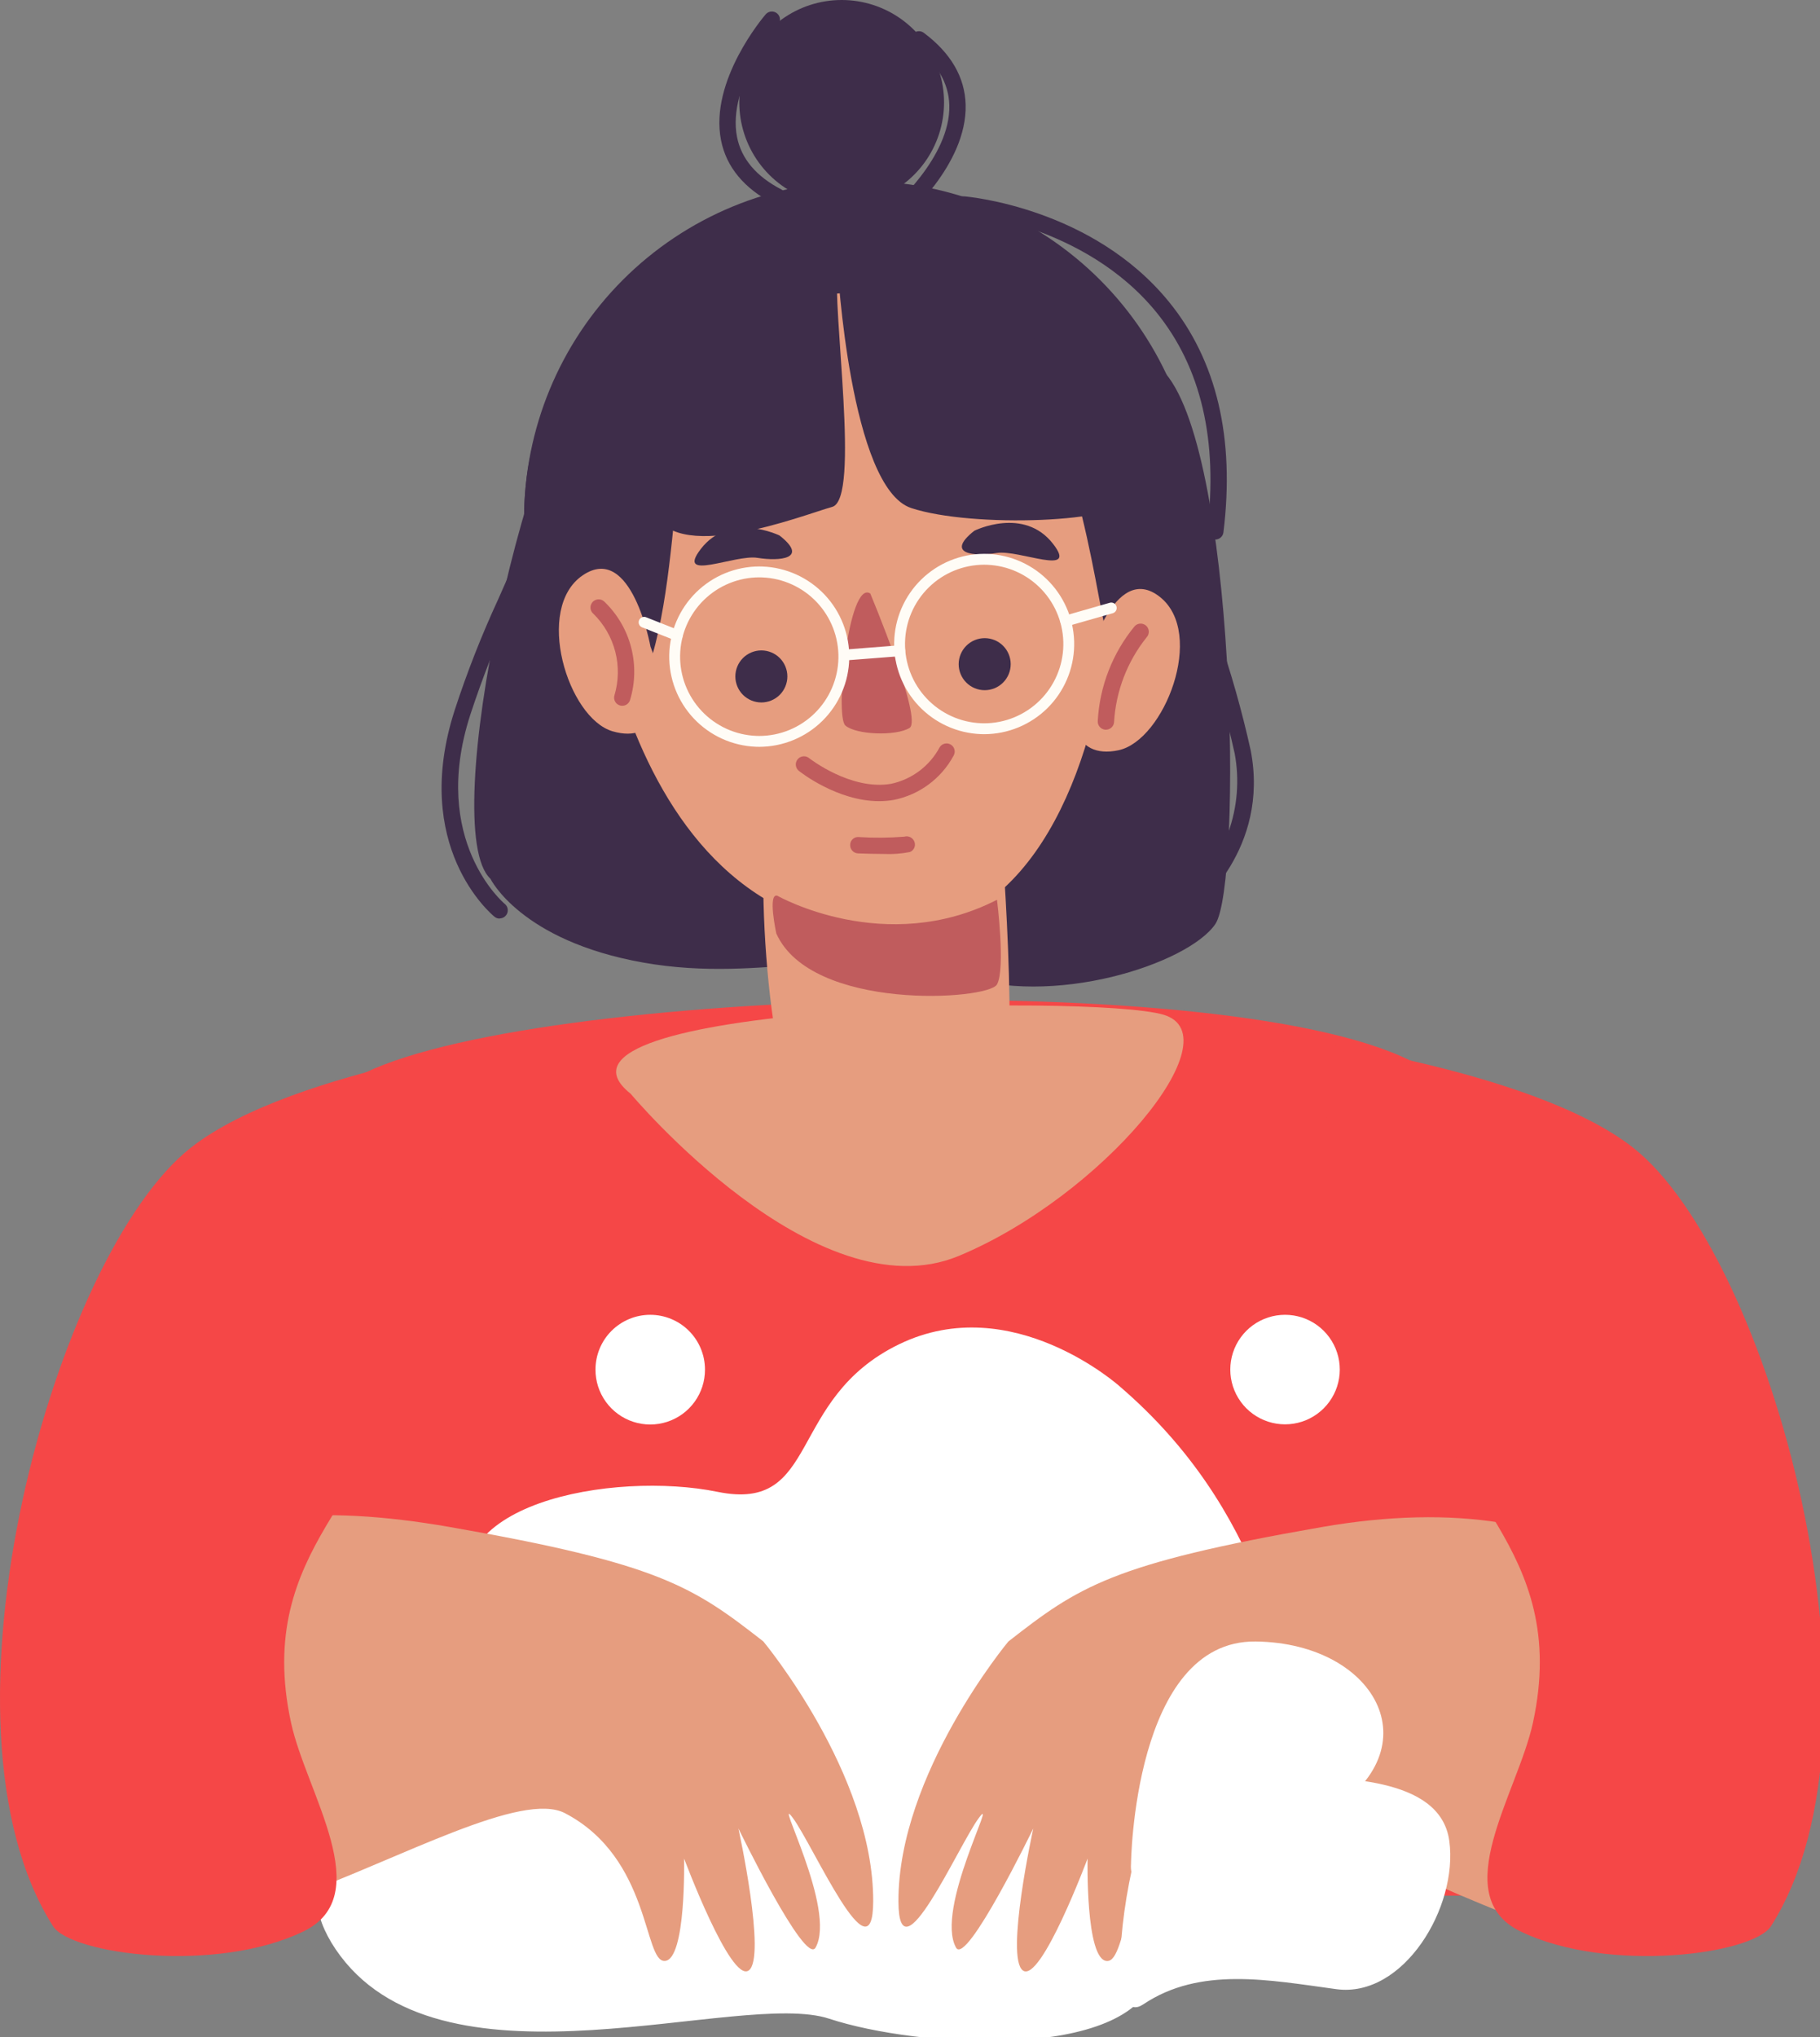 <svg
    xmlns="http://www.w3.org/2000/svg"
    viewBox="0 0 185 207"
    id="vector">
    <rect x="0" y="0" width="185" height="207" fill="#808080" stroke="none"/>
    <path
        id="path"
        d="M 29.603 192.613 L 156.84 192.613 C 156.84 192.613 161.295 119.454 145.087 108.751 C 128.879 98.048 53.076 100.281 36.276 109.425 C 19.476 118.569 29.603 192.613 29.603 192.613 Z"
        fill="#f54747"/>
    <path
        id="path_1"
        d="M 50.787 93.337 C 50.596 93.337 50.41 93.271 50.263 93.149 C 49.914 92.864 41.753 85.995 46.219 72.157 C 47.475 68.307 48.957 64.534 50.656 60.857 C 53.083 55.409 54.839 51.476 55.173 43.057 C 55.177 42.911 55.219 42.768 55.297 42.644 C 55.374 42.52 55.483 42.419 55.612 42.351 C 55.742 42.282 55.887 42.25 56.033 42.257 C 56.253 42.266 56.461 42.362 56.61 42.523 C 56.76 42.685 56.84 42.899 56.833 43.119 C 56.484 51.852 54.582 56.119 52.172 61.524 C 50.5 65.145 49.039 68.861 47.797 72.651 C 43.676 85.423 51.235 91.788 51.314 91.851 C 51.446 91.96 51.541 92.106 51.586 92.271 C 51.631 92.435 51.624 92.61 51.567 92.771 C 51.509 92.931 51.404 93.07 51.264 93.169 C 51.125 93.267 50.959 93.32 50.788 93.321 Z"
        fill="#3e2d4a"/>
    <path
        id="path_2"
        d="M 85.555 10.406 M 75.149 10.406 C 75.149 8.209 75.845 6.067 77.136 4.29 C 78.428 2.512 80.25 1.188 82.339 0.509 C 84.429 -0.17 86.681 -0.17 88.771 0.509 C 90.86 1.188 92.682 2.512 93.974 4.29 C 95.265 6.067 95.961 8.209 95.961 10.406 C 95.961 12.603 95.265 14.745 93.974 16.522 C 92.682 18.3 90.86 19.624 88.771 20.303 C 86.681 20.982 84.429 20.982 82.339 20.303 C 80.25 19.624 78.428 18.3 77.136 16.522 C 75.845 14.745 75.149 12.603 75.149 10.406"
        fill="#3e2d4a"/>
    <path
        id="path_3"
        d="M 49.857 89.295 C 49.857 89.295 52.908 95.589 65.375 97.805 C 77.842 100.021 87.625 95.51 97.249 98.999 C 106.873 102.488 120.777 97.942 123.532 93.899 C 126.287 89.856 125.712 45.072 118.122 37.564 C 110.532 30.056 70.774 23.786 62.159 32.574 C 53.544 41.362 44.39 84.252 49.857 89.295 Z"
        fill="#3e2d4a"/>
    <path
        id="path_4"
        d="M 87.564 52.681 M 53.273 52.681 C 53.273 43.59 56.888 34.862 63.317 28.434 C 69.745 22.005 78.473 18.39 87.564 18.39 C 96.655 18.39 105.383 22.005 111.811 28.434 C 118.24 34.862 121.855 43.59 121.855 52.681 C 121.855 61.772 118.24 70.5 111.811 76.928 C 105.383 83.357 96.655 86.972 87.564 86.972 C 78.473 86.972 69.745 83.357 63.317 76.928 C 56.888 70.5 53.273 61.772 53.273 52.681"
        fill="#3e2d4a"/>
    <path
        id="path_5"
        d="M 101.629 82.636 C 101.629 82.636 103.855 109.336 101.629 112.308 C 99.403 115.28 85.311 113.051 81.601 112.308 C 77.891 111.565 76.408 82.636 78.634 82.636 C 80.86 82.636 101.207 76.682 101.629 82.636 Z"
        fill="#e69d7f"/>
    <path
        id="path_6"
        d="M 59.567 51.395 C 59.567 51.395 60.975 93.019 89.117 94.814 C 117.259 96.609 117.228 37.966 107.045 32.389 C 96.862 26.812 54.363 27.856 59.567 51.395 Z"
        fill="#e69d7f"/>
    <path
        id="path_7"
        d="M 88.461 60.305 C 88.461 60.305 93.836 73.117 92.452 73.966 C 91.068 74.815 87.022 74.666 85.932 73.721 C 84.842 72.776 86.261 58.872 88.461 60.305 Z"
        fill="#c05c5d"/>
    <path
        id="path_8"
        d="M 77.391 68.732 M 74.747 68.732 C 74.747 68.031 75.026 67.358 75.521 66.862 C 76.017 66.367 76.69 66.088 77.391 66.088 C 78.092 66.088 78.765 66.367 79.261 66.862 C 79.756 67.358 80.035 68.031 80.035 68.732 C 80.035 69.433 79.756 70.106 79.261 70.602 C 78.765 71.097 78.092 71.376 77.391 71.376 C 76.69 71.376 76.017 71.097 75.521 70.602 C 75.026 70.106 74.747 69.433 74.747 68.732"
        fill="#3e2d4a"/>
    <path
        id="path_9"
        d="M 100.092 67.486 M 97.448 67.486 C 97.448 66.785 97.727 66.112 98.222 65.616 C 98.718 65.121 99.391 64.842 100.092 64.842 C 100.793 64.842 101.466 65.121 101.962 65.616 C 102.457 66.112 102.736 66.785 102.736 67.486 C 102.736 68.187 102.457 68.86 101.962 69.356 C 101.466 69.851 100.793 70.13 100.092 70.13 C 99.391 70.13 98.718 69.851 98.222 69.356 C 97.727 68.86 97.448 68.187 97.448 67.486"
        fill="#3e2d4a"/>
    <path
        id="path_10"
        d="M 81.724 29.198 C 81.724 29.198 71.634 34.077 69.712 43.237 C 67.79 52.397 68.786 75.854 58.096 74.777 C 58.096 74.777 37.394 28.358 81.724 29.198 Z"
        fill="#3e2d4a"/>
    <path
        id="path_11"
        d="M 87.042 29.397 C 86.127 30.051 97.442 30.025 103.92 37.871 C 110.398 45.717 111.928 65.321 112.929 65.686 C 113.93 66.051 117.929 41.386 110.829 33.986 C 103.729 26.586 92.256 25.667 87.042 29.397 Z"
        fill="#3e2d4a"/>
    <path
        id="path_12"
        d="M 79.027 91.02 C 79.027 91.02 89.975 97.246 101.343 91.427 C 101.343 91.427 102.227 98.415 101.343 100.027 C 100.459 101.639 82.454 102.791 78.91 94.847 C 78.908 94.847 78.001 90.675 79.027 91.02 Z"
        fill="#c05c5d"/>
    <path
        id="path_13"
        d="M 110.5 67.358 C 110.5 67.358 113.195 56.938 117.893 60.646 C 122.591 64.354 118.342 75.246 113.693 76.232 C 109.044 77.218 107.936 72.73 110.5 67.358 Z"
        fill="#e69d7f"/>
    <path
        id="path_14"
        d="M 66.118 65.695 C 66.118 65.695 64.21 55.103 59.247 58.448 C 54.284 61.793 57.708 72.973 62.267 74.306 C 66.826 75.639 68.273 71.242 66.118 65.695 Z"
        fill="#e69d7f"/>
    <path
        id="path_15"
        d="M 99.035 53.931 C 99.035 53.931 104.071 51.424 107.047 55.269 C 109.665 58.647 103.574 55.815 101.299 56.191 C 99.024 56.567 96.035 56.308 99.035 53.931 Z"
        fill="#3e2d4a"/>
    <path
        id="path_16"
        d="M 79.244 54.417 C 79.244 54.417 74.199 51.928 71.236 55.781 C 68.629 59.17 74.709 56.316 76.986 56.681 C 79.263 57.046 82.251 56.783 79.244 54.417 Z"
        fill="#3e2d4a"/>
    <path
        id="path_17"
        d="M 77.186 75.884 L 76.832 75.877 C 74.437 75.783 72.172 74.754 70.527 73.011 C 68.882 71.269 67.984 68.948 68.028 66.552 C 68.072 64.156 69.055 61.87 70.763 60.189 C 72.472 58.508 74.773 57.563 77.17 57.558 L 77.521 57.565 C 79.916 57.658 82.18 58.688 83.826 60.43 C 85.471 62.172 86.369 64.493 86.325 66.889 C 86.281 69.285 85.299 71.57 83.591 73.251 C 81.883 74.932 79.582 75.878 77.186 75.884 Z M 77.171 58.664 C 75.063 58.668 73.039 59.5 71.537 60.978 C 70.034 62.456 69.17 64.467 69.132 66.574 C 69.093 68.681 69.883 70.722 71.331 72.254 C 72.778 73.786 74.771 74.691 76.877 74.772 L 77.186 74.779 C 79.294 74.774 81.317 73.943 82.819 72.464 C 84.322 70.986 85.185 68.975 85.223 66.868 C 85.262 64.761 84.471 62.72 83.024 61.189 C 81.576 59.657 79.584 58.752 77.478 58.671 Z"
        fill="#fffcf6"/>
    <path
        id="path_18"
        d="M 100.047 74.6 L 99.695 74.593 C 97.3 74.499 95.035 73.47 93.39 71.727 C 91.745 69.985 90.847 67.664 90.891 65.268 C 90.935 62.872 91.918 60.586 93.626 58.905 C 95.335 57.224 97.636 56.279 100.033 56.274 L 100.384 56.281 C 102.779 56.375 105.044 57.404 106.689 59.147 C 108.334 60.889 109.232 63.21 109.188 65.606 C 109.144 68.002 108.161 70.288 106.453 71.969 C 104.744 73.65 102.443 74.595 100.046 74.6 Z M 100.034 57.38 C 97.926 57.384 95.902 58.216 94.4 59.694 C 92.897 61.172 92.033 63.183 91.995 65.29 C 91.956 67.397 92.746 69.438 94.194 70.97 C 95.641 72.502 97.634 73.407 99.74 73.488 L 100.047 73.495 C 102.155 73.491 104.179 72.659 105.681 71.181 C 107.184 69.703 108.048 67.692 108.086 65.585 C 108.125 63.478 107.335 61.437 105.887 59.905 C 104.44 58.373 102.447 57.468 100.341 57.387 Z"
        fill="#fffcf6"/>
    <path
        id="path_19"
        d="M 68.842 65.116 C 68.774 65.115 68.706 65.102 68.642 65.078 L 65.293 63.754 C 65.18 63.715 65.082 63.641 65.015 63.542 C 64.948 63.443 64.915 63.324 64.921 63.205 C 64.926 63.085 64.971 62.971 65.047 62.879 C 65.124 62.787 65.228 62.722 65.345 62.695 C 65.461 62.667 65.583 62.678 65.693 62.726 L 69.045 64.05 C 69.165 64.097 69.264 64.184 69.327 64.296 C 69.389 64.409 69.41 64.539 69.386 64.666 C 69.363 64.792 69.296 64.906 69.197 64.988 C 69.098 65.071 68.973 65.116 68.845 65.116 Z"
        fill="#fffcf6"/>
    <path
        id="path_20"
        d="M 108.33 63.655 C 108.197 63.656 108.067 63.608 107.967 63.52 C 107.866 63.433 107.8 63.312 107.781 63.18 C 107.763 63.048 107.792 62.914 107.865 62.802 C 107.938 62.69 108.049 62.608 108.177 62.572 L 112.835 61.239 C 112.973 61.208 113.118 61.23 113.24 61.303 C 113.362 61.375 113.451 61.492 113.49 61.628 C 113.528 61.764 113.513 61.91 113.447 62.036 C 113.381 62.161 113.269 62.257 113.135 62.302 L 108.479 63.633 C 108.431 63.648 108.38 63.655 108.33 63.655 Z"
        fill="#fffcf6"/>
    <path
        id="path_21"
        d="M 85.138 27.012 C 85.138 27.012 86.407 49.574 92.626 51.623 C 98.845 53.672 114.135 53.109 114.874 50.641 C 115.613 48.173 103.017 28.314 93.979 25.13 C 78.129 19.545 64.446 45.315 66.257 51.53 C 68.068 57.745 81.684 52.304 84.589 51.506 C 87.494 50.708 84.557 31.474 85.138 27.012 Z"
        fill="#3e2d4a"/>
    <path
        id="path_22"
        d="M 85.785 67.112 C 85.646 67.107 85.514 67.049 85.416 66.951 C 85.317 66.852 85.26 66.72 85.254 66.581 C 85.249 66.442 85.296 66.306 85.387 66.201 C 85.478 66.095 85.605 66.028 85.743 66.012 L 91.414 65.57 C 91.512 65.556 91.612 65.57 91.703 65.611 C 91.793 65.652 91.87 65.717 91.924 65.8 C 91.978 65.883 92.008 65.98 92.009 66.079 C 92.02 66.225 91.972 66.369 91.877 66.481 C 91.782 66.592 91.646 66.661 91.5 66.672 L 85.829 67.114 Z"
        fill="#fffcf6"/>
    <path
        id="path_23"
        d="M 79.058 20.819 C 78.926 20.818 78.796 20.787 78.678 20.726 C 75.638 19.156 73.821 16.968 73.286 14.226 C 72.114 8.199 77.586 1.739 77.823 1.467 C 77.936 1.332 78.09 1.236 78.261 1.194 C 78.432 1.151 78.613 1.165 78.776 1.233 C 78.939 1.3 79.076 1.418 79.167 1.569 C 79.258 1.72 79.299 1.896 79.283 2.072 C 79.267 2.248 79.196 2.414 79.079 2.546 C 79.028 2.608 73.892 8.677 74.916 13.912 C 75.352 16.134 76.873 17.931 79.439 19.258 C 79.604 19.343 79.735 19.482 79.812 19.651 C 79.889 19.819 79.907 20.009 79.863 20.19 C 79.819 20.37 79.716 20.53 79.57 20.645 C 79.425 20.76 79.245 20.823 79.059 20.823 Z"
        fill="#3e2d4a"/>
    <path
        id="path_24"
        d="M 91.054 22.672 C 90.884 22.672 90.718 22.619 90.579 22.521 C 90.44 22.424 90.335 22.285 90.277 22.126 C 90.219 21.966 90.211 21.792 90.255 21.628 C 90.299 21.464 90.393 21.317 90.523 21.208 C 90.583 21.155 96.647 16.008 96.497 10.678 C 96.435 8.416 95.228 6.393 92.913 4.665 C 92.772 4.56 92.668 4.414 92.616 4.246 C 92.563 4.079 92.565 3.899 92.622 3.733 C 92.678 3.566 92.786 3.422 92.929 3.321 C 93.073 3.22 93.245 3.167 93.42 3.17 C 93.596 3.172 93.766 3.231 93.906 3.336 C 96.647 5.385 98.08 7.842 98.155 10.636 C 98.323 16.776 91.861 22.247 91.584 22.48 C 91.436 22.605 91.248 22.673 91.054 22.672 Z"
        fill="#3e2d4a"/>
    <path
        id="path_25"
        d="M 120.773 92.636 C 120.6 92.637 120.431 92.583 120.29 92.483 C 120.149 92.383 120.043 92.241 119.986 92.078 C 119.929 91.915 119.925 91.737 119.975 91.572 C 120.024 91.406 120.124 91.259 120.26 91.153 C 122.351 89.404 123.939 87.129 124.86 84.563 C 125.781 81.998 126.003 79.233 125.502 76.553 C 124.63 72.632 123.534 68.765 122.219 64.97 C 119.889 57.754 117.481 50.292 117.441 43.089 C 117.44 42.943 117.478 42.8 117.55 42.674 C 117.622 42.547 117.726 42.442 117.852 42.368 C 117.977 42.295 118.12 42.256 118.266 42.255 L 118.266 42.255 C 118.485 42.255 118.695 42.342 118.85 42.497 C 119.006 42.651 119.094 42.861 119.095 43.08 C 119.133 50.026 121.503 57.364 123.795 64.459 C 125.132 68.317 126.245 72.249 127.129 76.236 C 129.083 86.278 121.597 92.214 121.277 92.461 C 121.133 92.574 120.956 92.636 120.773 92.636 Z"
        fill="#3e2d4a"/>
    <path
        id="path_26"
        d="M 123.536 54.822 C 123.503 54.822 123.469 54.819 123.436 54.815 C 123.218 54.788 123.019 54.676 122.884 54.502 C 122.748 54.329 122.687 54.109 122.713 53.891 C 123.832 44.782 122.096 37.33 117.551 31.738 C 110.231 22.738 97.958 21.615 97.837 21.606 C 97.691 21.594 97.551 21.544 97.431 21.46 C 97.311 21.377 97.215 21.263 97.154 21.131 C 97.092 20.998 97.066 20.852 97.079 20.706 C 97.099 20.488 97.204 20.286 97.371 20.145 C 97.538 20.003 97.754 19.932 97.972 19.948 C 98.503 19.992 111.051 21.126 118.829 30.677 C 123.675 36.629 125.537 44.508 124.36 54.09 C 124.336 54.291 124.238 54.477 124.087 54.612 C 123.935 54.747 123.739 54.822 123.536 54.822 Z"
        fill="#3e2d4a"/>
    <path
        id="path_27"
        d="M 89.885 86.771 C 88.952 86.771 87.961 86.74 87.219 86.714 C 86.999 86.705 86.791 86.609 86.642 86.448 C 86.492 86.286 86.412 86.072 86.419 85.852 C 86.419 85.704 86.459 85.559 86.536 85.433 C 86.613 85.307 86.723 85.205 86.855 85.137 C 86.986 85.07 87.134 85.041 87.281 85.052 C 88.827 85.15 90.378 85.137 91.922 85.014 C 92.13 84.953 92.354 84.975 92.547 85.075 C 92.74 85.175 92.887 85.346 92.957 85.551 C 93.028 85.751 93.017 85.971 92.927 86.163 C 92.837 86.355 92.674 86.504 92.475 86.577 C 91.623 86.745 90.753 86.81 89.885 86.771 Z"
        fill="#c05c5d"/>
    <path
        id="path_28"
        d="M 63.252 71.715 C 63.17 71.716 63.089 71.705 63.011 71.68 C 62.872 71.638 62.746 71.56 62.646 71.453 C 62.547 71.347 62.477 71.216 62.445 71.074 C 62.412 70.932 62.417 70.784 62.46 70.645 C 62.888 69.202 62.916 67.669 62.539 66.211 C 62.162 64.753 61.396 63.425 60.322 62.37 C 60.184 62.255 60.086 62.099 60.044 61.925 C 60.002 61.75 60.018 61.566 60.089 61.401 C 60.16 61.236 60.282 61.099 60.438 61.009 C 60.594 60.92 60.774 60.883 60.953 60.905 C 61.131 60.927 61.297 61.006 61.427 61.13 C 62.745 62.392 63.688 63.995 64.149 65.76 C 64.611 67.525 64.574 69.385 64.042 71.13 C 63.991 71.299 63.886 71.448 63.744 71.553 C 63.602 71.659 63.429 71.715 63.252 71.715 Z"
        fill="#c05c5d"/>
    <path
        id="path_29"
        d="M 112.413 74.145 C 112.389 74.145 112.367 74.145 112.34 74.145 C 112.121 74.125 111.918 74.019 111.777 73.851 C 111.636 73.682 111.567 73.464 111.586 73.245 C 111.779 69.717 113.097 66.342 115.347 63.617 C 115.499 63.459 115.708 63.367 115.928 63.363 C 116.147 63.358 116.36 63.441 116.519 63.592 C 116.677 63.744 116.77 63.953 116.775 64.172 C 116.78 64.392 116.698 64.605 116.547 64.764 C 114.578 67.227 113.423 70.243 113.242 73.391 C 113.223 73.598 113.128 73.79 112.974 73.929 C 112.821 74.069 112.62 74.146 112.413 74.145 Z"
        fill="#c05c5d"/>
    <path
        id="path_30"
        d="M 64.104 111.134 C 64.104 111.134 82.929 133.64 97.448 127.618 C 111.967 121.596 125.568 105.273 118.268 103.106 C 110.968 100.939 52.694 102.081 64.104 111.134 Z"
        fill="#e69d7f"/>
    <path
        id="path_31"
        d="M 113.826 140.877 C 113.826 140.877 102.856 131.025 91.386 136.592 C 79.916 142.159 83.407 153.724 72.934 151.584 C 62.461 149.444 43.486 152.676 48 164.004 C 52.514 175.332 23.636 184.191 34.607 198.752 C 45.578 213.313 75.189 202.121 84.285 205.119 C 93.381 208.117 114.826 209.401 117.317 200.837 C 119.808 192.273 135.769 190.985 133.275 179.849 C 130.781 168.713 128.29 153.298 113.826 140.877 Z"
        fill="#ffffff"/>
    <path
        id="path_32"
        d="M 77.588 166.781 C 77.588 166.781 88.788 180.23 88.759 193.181 C 88.741 201.421 82.675 187.53 80.592 184.72 C 78.509 181.91 85.078 194.014 82.902 197.892 C 81.839 199.792 75.058 185.785 75.058 185.785 C 75.058 185.785 77.937 198.939 76.102 200.22 C 74.267 201.501 69.538 188.845 69.538 188.845 C 69.538 188.845 69.759 199.123 67.579 199.251 C 65.399 199.379 66.179 188.816 57.44 184.242 C 48.701 179.668 8.857 211.327 7.91 185.381 C 6.963 159.435 18.652 150.445 45.729 155.159 C 67.098 158.881 70.469 161.235 77.588 166.781 Z"
        fill="#e69d7f"/>
    <path
        id="path_33"
        d="M 102.498 166.791 C 102.498 166.791 91.298 180.24 91.324 193.191 C 91.344 201.431 97.41 187.54 99.491 184.73 C 101.572 181.92 95.007 194.024 97.183 197.902 C 98.246 199.791 105.03 185.791 105.03 185.791 C 105.03 185.791 102.151 198.945 103.984 200.226 C 105.817 201.507 110.55 188.851 110.55 188.851 C 110.55 188.851 110.329 199.129 112.507 199.257 C 114.685 199.385 113.907 188.822 122.648 184.248 C 131.389 179.674 176.285 214.448 177.229 188.497 C 178.173 162.546 161.435 150.45 134.356 155.164 C 112.988 158.878 109.616 161.235 102.498 166.791 Z"
        fill="#e69d7f"/>
    <path
        id="path_34"
        d="M 114.964 189.407 C 114.964 189.407 115.203 166.642 127.643 166.792 C 140.083 166.942 145.997 178.059 134.289 184.618 C 122.581 191.177 114.635 193.845 114.964 189.407 Z"
        fill="#ffffff"/>
    <path
        id="path_35"
        d="M 124.351 175.227 C 124.351 175.227 126.339 179.857 131.032 180.319 C 135.725 180.781 146.391 180.319 147.317 187.044 C 148.243 193.769 142.67 203.044 135.834 202.117 C 128.998 201.19 121.983 199.793 116.219 203.656 C 110.455 207.519 116.224 172.454 124.351 175.227 Z"
        fill="#ffffff"/>
    <path
        id="path_36"
        d="M 130.622 139.161 M 125.057 139.161 C 125.057 137.986 125.429 136.841 126.12 135.89 C 126.81 134.939 127.785 134.231 128.902 133.868 C 130.02 133.505 131.224 133.505 132.342 133.868 C 133.459 134.231 134.434 134.939 135.124 135.89 C 135.815 136.841 136.187 137.986 136.187 139.161 C 136.187 140.336 135.815 141.481 135.124 142.432 C 134.434 143.383 133.459 144.091 132.342 144.454 C 131.224 144.817 130.02 144.817 128.902 144.454 C 127.785 144.091 126.81 143.383 126.12 142.432 C 125.429 141.481 125.057 140.336 125.057 139.161"
        fill="#ffffff"/>
    <path
        id="path_37"
        d="M 66.095 139.161 M 60.53 139.161 C 60.53 137.686 61.117 136.269 62.16 135.226 C 63.203 134.183 64.62 133.596 66.095 133.596 C 67.57 133.596 68.987 134.183 70.03 135.226 C 71.073 136.269 71.66 137.686 71.66 139.161 C 71.664 140.338 71.294 141.487 70.603 142.441 C 69.913 143.395 68.938 144.106 67.818 144.47 C 66.698 144.835 65.492 144.835 64.372 144.47 C 63.252 144.106 62.277 143.395 61.587 142.441 C 60.896 141.487 60.526 140.338 60.53 139.161"
        fill="#ffffff"/>
    <path
        id="path_38"
        d="M 89.367 81.407 C 85.12 81.407 81.379 78.469 81.207 78.329 C 81.069 78.22 80.969 78.071 80.922 77.901 C 80.874 77.732 80.882 77.553 80.943 77.388 C 81.004 77.223 81.116 77.082 81.263 76.985 C 81.409 76.889 81.582 76.84 81.758 76.848 C 81.933 76.856 82.102 76.919 82.239 77.029 C 82.281 77.06 86.486 80.35 90.574 79.642 C 91.618 79.421 92.602 78.974 93.455 78.333 C 94.308 77.692 95.011 76.872 95.513 75.93 C 95.628 75.744 95.813 75.611 96.026 75.56 C 96.239 75.509 96.464 75.546 96.651 75.66 C 96.837 75.775 96.971 75.959 97.022 76.172 C 97.073 76.385 97.038 76.61 96.924 76.797 C 96.303 77.943 95.437 78.939 94.388 79.714 C 93.338 80.488 92.132 81.022 90.853 81.278 C 90.362 81.364 89.865 81.407 89.367 81.407 Z"
        fill="#c05c5d"/>
    <path
        id="path_39"
        d="M 56.001 105.271 C 56.001 105.271 40.461 126.617 40.008 139.161 C 39.555 151.705 25.649 156.996 29.59 175.07 C 31.142 182.187 38.374 192.613 30.839 196.254 C 21.92 200.563 7.205 198.575 5.39 195.719 C -7.751 175.07 5.562 127.475 19.405 116.611 C 29.897 108.375 56.001 105.271 56.001 105.271 Z"
        fill="#f54747"/>
    <path
        id="path_40"
        d="M 129.399 105.271 C 129.399 105.271 144.941 126.617 145.399 139.161 C 145.857 151.705 159.758 156.996 155.816 175.07 C 154.264 182.187 147.03 192.613 154.567 196.254 C 163.486 200.563 178.199 198.575 180.016 195.719 C 193.157 175.07 179.844 127.475 165.999 116.611 C 155.502 108.375 129.399 105.271 129.399 105.271 Z"
        fill="#f54747"/>
</svg>
